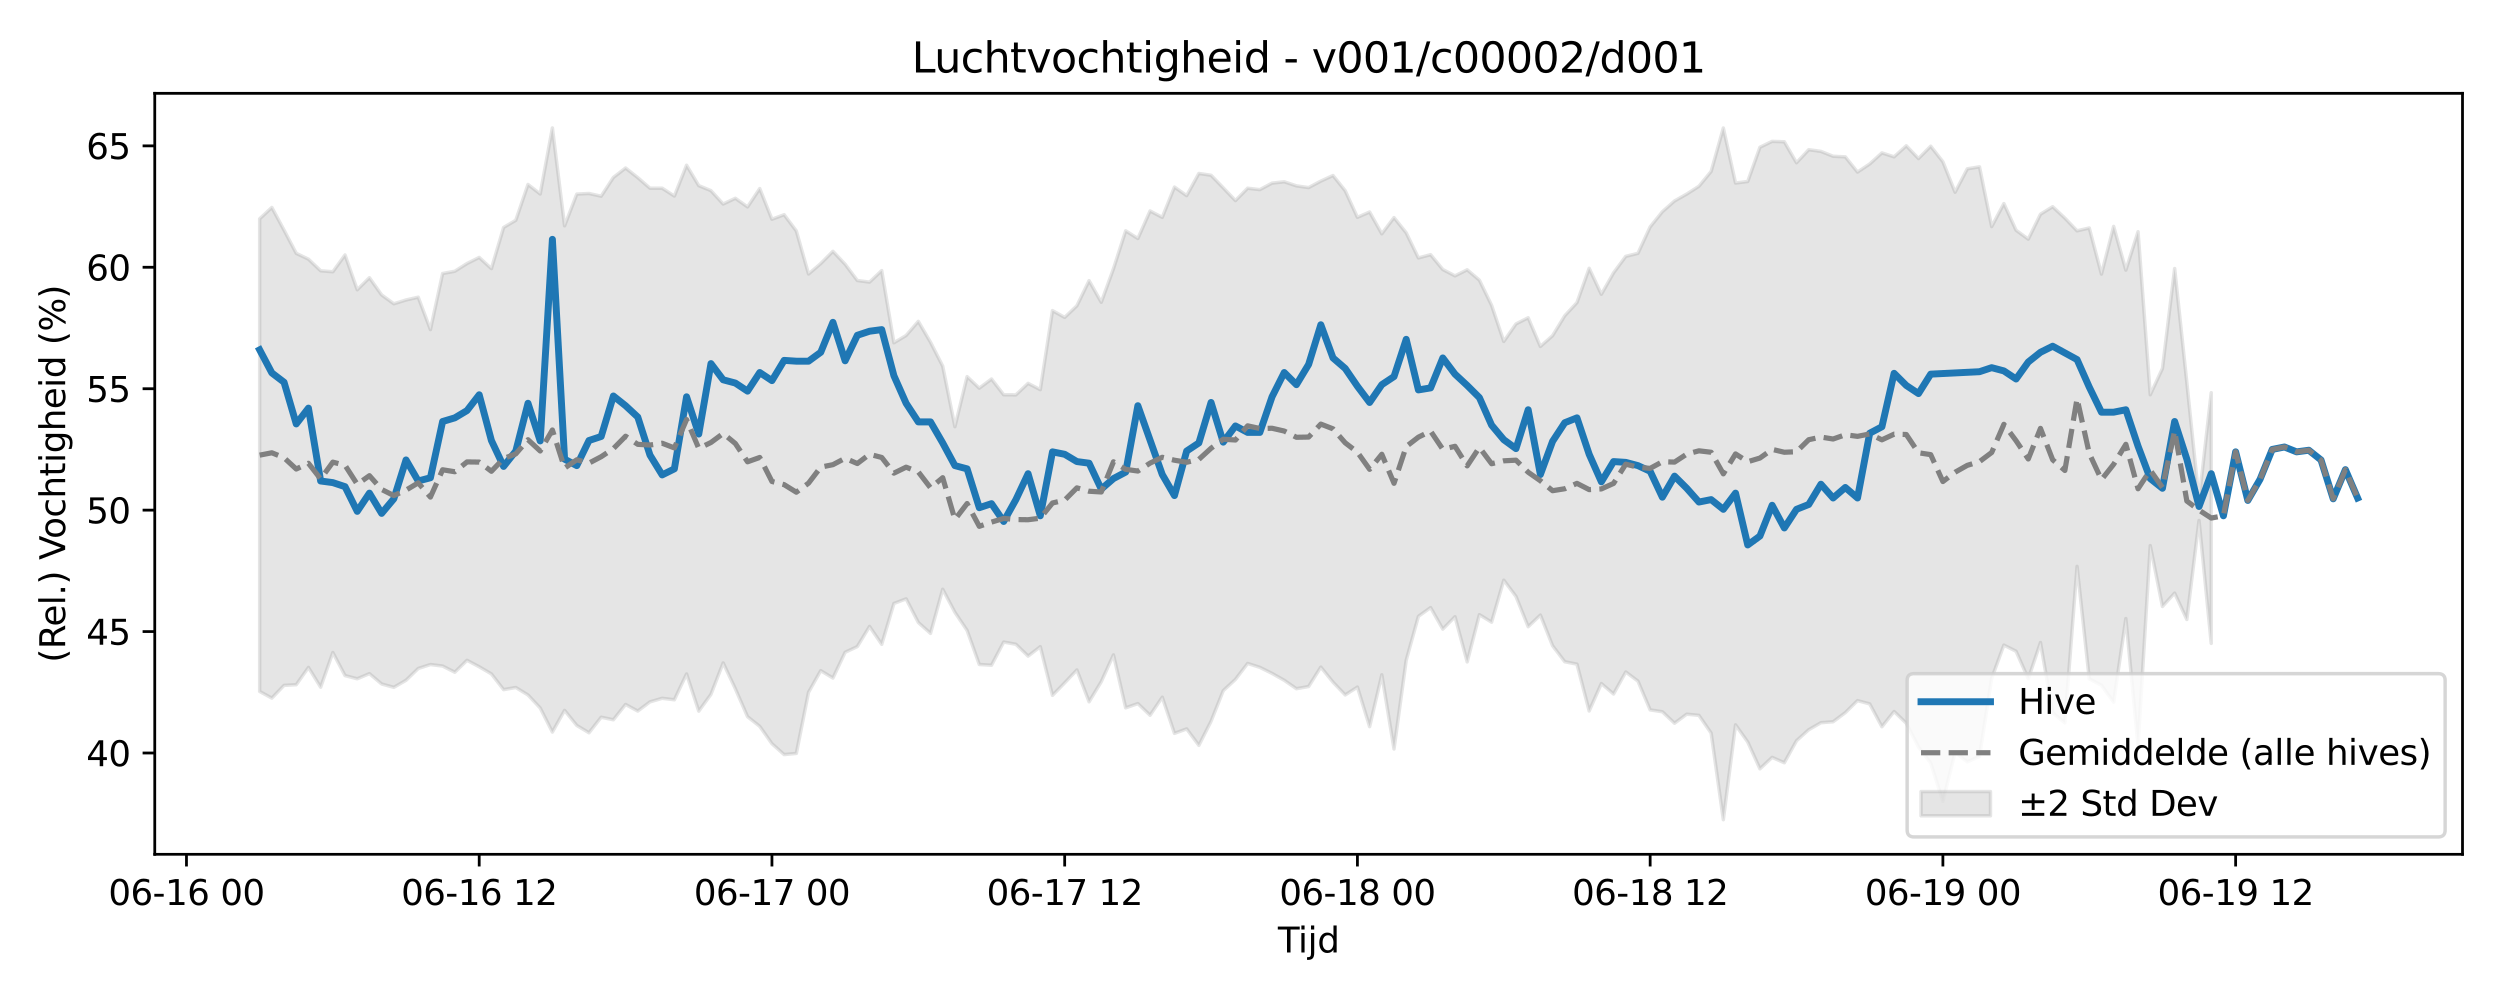 <?xml version="1.0" encoding="utf-8" standalone="no"?>
<!DOCTYPE svg PUBLIC "-//W3C//DTD SVG 1.1//EN"
  "http://www.w3.org/Graphics/SVG/1.1/DTD/svg11.dtd">
<svg xmlns:xlink="http://www.w3.org/1999/xlink" width="720pt" height="288pt" viewBox="0 0 720 288" xmlns="http://www.w3.org/2000/svg" version="1.1">
 <defs>
  <style type="text/css">*{stroke-linejoin: round; stroke-linecap: butt}</style>
 </defs>
 <g id="figure_1">
  <g id="patch_1">
   <path d="M 0 288 
L 720 288 
L 720 0 
L 0 0 
z
" style="fill: #ffffff"/>
  </g>
  <g id="axes_1">
   <g id="patch_2">
    <path d="M 44.57 246.04 
L 709.2 246.04 
L 709.2 26.88 
L 44.57 26.88 
z
" style="fill: #ffffff"/>
   </g>
   <g id="FillBetweenPolyCollection_1">
    <defs>
     <path id="m8ff21010e1" d="M 74.78 -224.976 
L 74.78 -88.859 
L 78.293 -86.94 
L 81.806 -90.61 
L 85.319 -90.799 
L 88.832 -95.775 
L 92.345 -90.091 
L 95.858 -100.073 
L 99.37 -93.425 
L 102.883 -92.508 
L 106.396 -93.993 
L 109.909 -91.016 
L 113.422 -90.04 
L 116.935 -92.076 
L 120.447 -95.471 
L 123.96 -96.608 
L 127.473 -96.177 
L 130.986 -94.394 
L 134.499 -97.829 
L 138.012 -95.971 
L 141.524 -93.909 
L 145.037 -89.382 
L 148.55 -89.999 
L 152.063 -87.849 
L 155.576 -84.098 
L 159.089 -77.164 
L 162.602 -83.411 
L 166.114 -79.066 
L 169.627 -76.959 
L 173.14 -81.437 
L 176.653 -80.702 
L 180.166 -85.112 
L 183.679 -83.216 
L 187.191 -85.86 
L 190.704 -86.888 
L 194.217 -86.462 
L 197.73 -93.902 
L 201.243 -83.191 
L 204.756 -88.031 
L 208.269 -97.076 
L 211.781 -89.628 
L 215.294 -81.597 
L 218.807 -78.808 
L 222.32 -73.815 
L 225.833 -70.677 
L 229.346 -71.01 
L 232.858 -88.621 
L 236.371 -94.843 
L 239.884 -92.723 
L 243.397 -100.136 
L 246.91 -101.785 
L 250.423 -107.583 
L 253.935 -102.427 
L 257.448 -114.198 
L 260.961 -115.526 
L 264.474 -108.726 
L 267.987 -105.584 
L 271.5 -118.295 
L 275.013 -111.652 
L 278.525 -106.429 
L 282.038 -96.625 
L 285.551 -96.416 
L 289.064 -103.088 
L 292.577 -102.45 
L 296.09 -99.041 
L 299.602 -101.754 
L 303.115 -87.734 
L 306.628 -91.338 
L 310.141 -95.049 
L 313.654 -85.88 
L 317.167 -91.673 
L 320.68 -99.398 
L 324.192 -84.14 
L 327.705 -85.368 
L 331.218 -81.999 
L 334.731 -87.201 
L 338.244 -76.786 
L 341.757 -78.08 
L 345.269 -73.335 
L 348.782 -80.268 
L 352.295 -89.083 
L 355.808 -92.328 
L 359.321 -96.924 
L 362.834 -95.802 
L 366.346 -94.058 
L 369.859 -92.072 
L 373.372 -89.65 
L 376.885 -90.286 
L 380.398 -95.872 
L 383.911 -91.533 
L 387.424 -87.857 
L 390.936 -90.12 
L 394.449 -78.729 
L 397.962 -93.669 
L 401.475 -72.289 
L 404.988 -97.848 
L 408.501 -110.488 
L 412.013 -113.02 
L 415.526 -106.812 
L 419.039 -110.378 
L 422.552 -97.371 
L 426.065 -110.976 
L 429.578 -108.811 
L 433.09 -120.908 
L 436.603 -116.22 
L 440.116 -107.509 
L 443.629 -110.864 
L 447.142 -102.022 
L 450.655 -97.414 
L 454.168 -96.723 
L 457.68 -83.235 
L 461.193 -91.14 
L 464.706 -88.124 
L 468.219 -94.468 
L 471.732 -91.83 
L 475.245 -83.553 
L 478.757 -83.014 
L 482.27 -79.71 
L 485.783 -82.318 
L 489.296 -81.969 
L 492.809 -76.869 
L 496.322 -51.922 
L 499.835 -79.249 
L 503.347 -74.304 
L 506.86 -66.578 
L 510.373 -69.875 
L 513.886 -68.328 
L 517.399 -74.674 
L 520.912 -77.832 
L 524.424 -79.858 
L 527.937 -80.13 
L 531.45 -82.758 
L 534.963 -86.215 
L 538.476 -85.274 
L 541.989 -78.695 
L 545.501 -83.091 
L 549.014 -79.708 
L 552.527 -72.864 
L 556.04 -68.234 
L 559.553 -57.224 
L 563.066 -71.36 
L 566.579 -68.584 
L 570.091 -70.146 
L 573.604 -92.628 
L 577.117 -102.21 
L 580.63 -100.432 
L 584.143 -92.514 
L 587.656 -102.949 
L 591.168 -82.698 
L 594.681 -79.82 
L 598.194 -124.887 
L 601.707 -92.49 
L 605.22 -90.625 
L 608.733 -85.769 
L 612.246 -109.869 
L 615.758 -73.205 
L 619.271 -130.873 
L 622.784 -113.335 
L 626.297 -117.186 
L 629.81 -109.579 
L 633.323 -138.113 
L 636.835 -102.705 
L 636.835 -174.91 
L 636.835 -174.91 
L 633.323 -144.048 
L 629.81 -177.828 
L 626.297 -210.67 
L 622.784 -181.882 
L 619.271 -174.31 
L 615.758 -221.273 
L 612.246 -210.2 
L 608.733 -222.803 
L 605.22 -209.055 
L 601.707 -222.343 
L 598.194 -221.527 
L 594.681 -225.189 
L 591.168 -228.472 
L 587.656 -226.305 
L 584.143 -219.122 
L 580.63 -221.695 
L 577.117 -229.376 
L 573.604 -222.738 
L 570.091 -239.953 
L 566.579 -239.377 
L 563.066 -232.639 
L 559.553 -241.412 
L 556.04 -245.9 
L 552.527 -242.335 
L 549.014 -246.016 
L 545.501 -242.833 
L 541.989 -243.965 
L 538.476 -240.783 
L 534.963 -238.444 
L 531.45 -242.833 
L 527.937 -242.997 
L 524.424 -244.401 
L 520.912 -244.895 
L 517.399 -241.125 
L 513.886 -247.171 
L 510.373 -247.29 
L 506.86 -245.591 
L 503.347 -235.734 
L 499.835 -235.285 
L 496.322 -251.144 
L 492.809 -238.631 
L 489.296 -234.363 
L 485.783 -232.115 
L 482.27 -230.127 
L 478.757 -227.024 
L 475.245 -222.66 
L 471.732 -215.044 
L 468.219 -214.17 
L 464.706 -209.424 
L 461.193 -203.244 
L 457.68 -210.738 
L 454.168 -200.859 
L 450.655 -197.07 
L 447.142 -191.329 
L 443.629 -188.216 
L 440.116 -196.489 
L 436.603 -194.716 
L 433.09 -189.663 
L 429.578 -200.083 
L 426.065 -207.321 
L 422.552 -210.301 
L 419.039 -208.552 
L 415.526 -210.387 
L 412.013 -214.65 
L 408.501 -213.716 
L 404.988 -220.949 
L 401.475 -225.337 
L 397.962 -220.665 
L 394.449 -226.945 
L 390.936 -225.413 
L 387.424 -233.071 
L 383.911 -237.455 
L 380.398 -235.848 
L 376.885 -233.973 
L 373.372 -234.475 
L 369.859 -235.651 
L 366.346 -235.263 
L 362.834 -233.386 
L 359.321 -233.796 
L 355.808 -230.233 
L 352.295 -233.91 
L 348.782 -237.53 
L 345.269 -238.045 
L 341.757 -231.658 
L 338.244 -234.129 
L 334.731 -225.401 
L 331.218 -227.245 
L 327.705 -219.307 
L 324.192 -221.529 
L 320.68 -210.607 
L 317.167 -200.946 
L 313.654 -207.172 
L 310.141 -199.934 
L 306.628 -196.585 
L 303.115 -198.546 
L 299.602 -175.777 
L 296.09 -177.592 
L 292.577 -174.282 
L 289.064 -174.31 
L 285.551 -178.851 
L 282.038 -176.21 
L 278.525 -179.529 
L 275.013 -165.108 
L 271.5 -182.55 
L 267.987 -189.439 
L 264.474 -195.45 
L 260.961 -191.381 
L 257.448 -189.278 
L 253.935 -210.075 
L 250.423 -206.751 
L 246.91 -207.22 
L 243.397 -211.9 
L 239.884 -215.627 
L 236.371 -212.097 
L 232.858 -209.082 
L 229.346 -221.487 
L 225.833 -226.171 
L 222.32 -224.86 
L 218.807 -233.694 
L 215.294 -228.408 
L 211.781 -230.9 
L 208.269 -229.248 
L 204.756 -233.097 
L 201.243 -234.54 
L 197.73 -240.415 
L 194.217 -231.536 
L 190.704 -233.807 
L 187.191 -233.802 
L 183.679 -236.846 
L 180.166 -239.613 
L 176.653 -236.895 
L 173.14 -231.498 
L 169.627 -232.279 
L 166.114 -232.104 
L 162.602 -222.963 
L 159.089 -251.158 
L 155.576 -232.134 
L 152.063 -234.878 
L 148.55 -224.568 
L 145.037 -222.488 
L 141.524 -210.634 
L 138.012 -213.866 
L 134.499 -212.109 
L 130.986 -209.882 
L 127.473 -209.231 
L 123.96 -193.08 
L 120.447 -202.41 
L 116.935 -201.609 
L 113.422 -200.514 
L 109.909 -203.068 
L 106.396 -208.018 
L 102.883 -204.541 
L 99.37 -214.581 
L 95.858 -209.731 
L 92.345 -210.021 
L 88.832 -213.364 
L 85.319 -215.042 
L 81.806 -221.725 
L 78.293 -228.26 
L 74.78 -224.976 
z
" style="stroke: #808080; stroke-opacity: 0.2"/>
    </defs>
    <g clip-path="url(#pac364f84a5)">
     <use xlink:href="#m8ff21010e1" x="0" y="288" style="fill: #808080; fill-opacity: 0.2; stroke: #808080; stroke-opacity: 0.2"/>
    </g>
   </g>
   <g id="matplotlib.axis_1">
    <g id="xtick_1">
     <g id="line2d_1">
      <defs>
       <path id="mf9f48b5e83" d="M 0 0 
L 0 3.5 
" style="stroke: #000000; stroke-width: 0.8"/>
      </defs>
      <g>
       <use xlink:href="#mf9f48b5e83" x="53.703" y="246.04" style="stroke: #000000; stroke-width: 0.8"/>
      </g>
     </g>
     <g id="text_1">
      <!-- 06-16 00 -->
      <g transform="translate(31.223 260.638) scale(0.1 -0.1)">
       <defs>
        <path id="DejaVuSans-30" d="M 2034 4250 
Q 1547 4250 1301 3770 
Q 1056 3291 1056 2328 
Q 1056 1369 1301 889 
Q 1547 409 2034 409 
Q 2525 409 2770 889 
Q 3016 1369 3016 2328 
Q 3016 3291 2770 3770 
Q 2525 4250 2034 4250 
z
M 2034 4750 
Q 2819 4750 3233 4129 
Q 3647 3509 3647 2328 
Q 3647 1150 3233 529 
Q 2819 -91 2034 -91 
Q 1250 -91 836 529 
Q 422 1150 422 2328 
Q 422 3509 836 4129 
Q 1250 4750 2034 4750 
z
" transform="scale(0.016)"/>
        <path id="DejaVuSans-36" d="M 2113 2584 
Q 1688 2584 1439 2293 
Q 1191 2003 1191 1497 
Q 1191 994 1439 701 
Q 1688 409 2113 409 
Q 2538 409 2786 701 
Q 3034 994 3034 1497 
Q 3034 2003 2786 2293 
Q 2538 2584 2113 2584 
z
M 3366 4563 
L 3366 3988 
Q 3128 4100 2886 4159 
Q 2644 4219 2406 4219 
Q 1781 4219 1451 3797 
Q 1122 3375 1075 2522 
Q 1259 2794 1537 2939 
Q 1816 3084 2150 3084 
Q 2853 3084 3261 2657 
Q 3669 2231 3669 1497 
Q 3669 778 3244 343 
Q 2819 -91 2113 -91 
Q 1303 -91 875 529 
Q 447 1150 447 2328 
Q 447 3434 972 4092 
Q 1497 4750 2381 4750 
Q 2619 4750 2861 4703 
Q 3103 4656 3366 4563 
z
" transform="scale(0.016)"/>
        <path id="DejaVuSans-2d" d="M 313 2009 
L 1997 2009 
L 1997 1497 
L 313 1497 
L 313 2009 
z
" transform="scale(0.016)"/>
        <path id="DejaVuSans-31" d="M 794 531 
L 1825 531 
L 1825 4091 
L 703 3866 
L 703 4441 
L 1819 4666 
L 2450 4666 
L 2450 531 
L 3481 531 
L 3481 0 
L 794 0 
L 794 531 
z
" transform="scale(0.016)"/>
        <path id="DejaVuSans-20" transform="scale(0.016)"/>
       </defs>
       <use xlink:href="#DejaVuSans-30"/>
       <use xlink:href="#DejaVuSans-36" transform="translate(63.623 0)"/>
       <use xlink:href="#DejaVuSans-2d" transform="translate(127.246 0)"/>
       <use xlink:href="#DejaVuSans-31" transform="translate(163.33 0)"/>
       <use xlink:href="#DejaVuSans-36" transform="translate(226.953 0)"/>
       <use xlink:href="#DejaVuSans-20" transform="translate(290.576 0)"/>
       <use xlink:href="#DejaVuSans-30" transform="translate(322.363 0)"/>
       <use xlink:href="#DejaVuSans-30" transform="translate(385.986 0)"/>
      </g>
     </g>
    </g>
    <g id="xtick_2">
     <g id="line2d_2">
      <g>
       <use xlink:href="#mf9f48b5e83" x="138.012" y="246.04" style="stroke: #000000; stroke-width: 0.8"/>
      </g>
     </g>
     <g id="text_2">
      <!-- 06-16 12 -->
      <g transform="translate(115.531 260.638) scale(0.1 -0.1)">
       <defs>
        <path id="DejaVuSans-32" d="M 1228 531 
L 3431 531 
L 3431 0 
L 469 0 
L 469 531 
Q 828 903 1448 1529 
Q 2069 2156 2228 2338 
Q 2531 2678 2651 2914 
Q 2772 3150 2772 3378 
Q 2772 3750 2511 3984 
Q 2250 4219 1831 4219 
Q 1534 4219 1204 4116 
Q 875 4013 500 3803 
L 500 4441 
Q 881 4594 1212 4672 
Q 1544 4750 1819 4750 
Q 2544 4750 2975 4387 
Q 3406 4025 3406 3419 
Q 3406 3131 3298 2873 
Q 3191 2616 2906 2266 
Q 2828 2175 2409 1742 
Q 1991 1309 1228 531 
z
" transform="scale(0.016)"/>
       </defs>
       <use xlink:href="#DejaVuSans-30"/>
       <use xlink:href="#DejaVuSans-36" transform="translate(63.623 0)"/>
       <use xlink:href="#DejaVuSans-2d" transform="translate(127.246 0)"/>
       <use xlink:href="#DejaVuSans-31" transform="translate(163.33 0)"/>
       <use xlink:href="#DejaVuSans-36" transform="translate(226.953 0)"/>
       <use xlink:href="#DejaVuSans-20" transform="translate(290.576 0)"/>
       <use xlink:href="#DejaVuSans-31" transform="translate(322.363 0)"/>
       <use xlink:href="#DejaVuSans-32" transform="translate(385.986 0)"/>
      </g>
     </g>
    </g>
    <g id="xtick_3">
     <g id="line2d_3">
      <g>
       <use xlink:href="#mf9f48b5e83" x="222.32" y="246.04" style="stroke: #000000; stroke-width: 0.8"/>
      </g>
     </g>
     <g id="text_3">
      <!-- 06-17 00 -->
      <g transform="translate(199.839 260.638) scale(0.1 -0.1)">
       <defs>
        <path id="DejaVuSans-37" d="M 525 4666 
L 3525 4666 
L 3525 4397 
L 1831 0 
L 1172 0 
L 2766 4134 
L 525 4134 
L 525 4666 
z
" transform="scale(0.016)"/>
       </defs>
       <use xlink:href="#DejaVuSans-30"/>
       <use xlink:href="#DejaVuSans-36" transform="translate(63.623 0)"/>
       <use xlink:href="#DejaVuSans-2d" transform="translate(127.246 0)"/>
       <use xlink:href="#DejaVuSans-31" transform="translate(163.33 0)"/>
       <use xlink:href="#DejaVuSans-37" transform="translate(226.953 0)"/>
       <use xlink:href="#DejaVuSans-20" transform="translate(290.576 0)"/>
       <use xlink:href="#DejaVuSans-30" transform="translate(322.363 0)"/>
       <use xlink:href="#DejaVuSans-30" transform="translate(385.986 0)"/>
      </g>
     </g>
    </g>
    <g id="xtick_4">
     <g id="line2d_4">
      <g>
       <use xlink:href="#mf9f48b5e83" x="306.628" y="246.04" style="stroke: #000000; stroke-width: 0.8"/>
      </g>
     </g>
     <g id="text_4">
      <!-- 06-17 12 -->
      <g transform="translate(284.148 260.638) scale(0.1 -0.1)">
       <use xlink:href="#DejaVuSans-30"/>
       <use xlink:href="#DejaVuSans-36" transform="translate(63.623 0)"/>
       <use xlink:href="#DejaVuSans-2d" transform="translate(127.246 0)"/>
       <use xlink:href="#DejaVuSans-31" transform="translate(163.33 0)"/>
       <use xlink:href="#DejaVuSans-37" transform="translate(226.953 0)"/>
       <use xlink:href="#DejaVuSans-20" transform="translate(290.576 0)"/>
       <use xlink:href="#DejaVuSans-31" transform="translate(322.363 0)"/>
       <use xlink:href="#DejaVuSans-32" transform="translate(385.986 0)"/>
      </g>
     </g>
    </g>
    <g id="xtick_5">
     <g id="line2d_5">
      <g>
       <use xlink:href="#mf9f48b5e83" x="390.936" y="246.04" style="stroke: #000000; stroke-width: 0.8"/>
      </g>
     </g>
     <g id="text_5">
      <!-- 06-18 00 -->
      <g transform="translate(368.456 260.638) scale(0.1 -0.1)">
       <defs>
        <path id="DejaVuSans-38" d="M 2034 2216 
Q 1584 2216 1326 1975 
Q 1069 1734 1069 1313 
Q 1069 891 1326 650 
Q 1584 409 2034 409 
Q 2484 409 2743 651 
Q 3003 894 3003 1313 
Q 3003 1734 2745 1975 
Q 2488 2216 2034 2216 
z
M 1403 2484 
Q 997 2584 770 2862 
Q 544 3141 544 3541 
Q 544 4100 942 4425 
Q 1341 4750 2034 4750 
Q 2731 4750 3128 4425 
Q 3525 4100 3525 3541 
Q 3525 3141 3298 2862 
Q 3072 2584 2669 2484 
Q 3125 2378 3379 2068 
Q 3634 1759 3634 1313 
Q 3634 634 3220 271 
Q 2806 -91 2034 -91 
Q 1263 -91 848 271 
Q 434 634 434 1313 
Q 434 1759 690 2068 
Q 947 2378 1403 2484 
z
M 1172 3481 
Q 1172 3119 1398 2916 
Q 1625 2713 2034 2713 
Q 2441 2713 2670 2916 
Q 2900 3119 2900 3481 
Q 2900 3844 2670 4047 
Q 2441 4250 2034 4250 
Q 1625 4250 1398 4047 
Q 1172 3844 1172 3481 
z
" transform="scale(0.016)"/>
       </defs>
       <use xlink:href="#DejaVuSans-30"/>
       <use xlink:href="#DejaVuSans-36" transform="translate(63.623 0)"/>
       <use xlink:href="#DejaVuSans-2d" transform="translate(127.246 0)"/>
       <use xlink:href="#DejaVuSans-31" transform="translate(163.33 0)"/>
       <use xlink:href="#DejaVuSans-38" transform="translate(226.953 0)"/>
       <use xlink:href="#DejaVuSans-20" transform="translate(290.576 0)"/>
       <use xlink:href="#DejaVuSans-30" transform="translate(322.363 0)"/>
       <use xlink:href="#DejaVuSans-30" transform="translate(385.986 0)"/>
      </g>
     </g>
    </g>
    <g id="xtick_6">
     <g id="line2d_6">
      <g>
       <use xlink:href="#mf9f48b5e83" x="475.245" y="246.04" style="stroke: #000000; stroke-width: 0.8"/>
      </g>
     </g>
     <g id="text_6">
      <!-- 06-18 12 -->
      <g transform="translate(452.764 260.638) scale(0.1 -0.1)">
       <use xlink:href="#DejaVuSans-30"/>
       <use xlink:href="#DejaVuSans-36" transform="translate(63.623 0)"/>
       <use xlink:href="#DejaVuSans-2d" transform="translate(127.246 0)"/>
       <use xlink:href="#DejaVuSans-31" transform="translate(163.33 0)"/>
       <use xlink:href="#DejaVuSans-38" transform="translate(226.953 0)"/>
       <use xlink:href="#DejaVuSans-20" transform="translate(290.576 0)"/>
       <use xlink:href="#DejaVuSans-31" transform="translate(322.363 0)"/>
       <use xlink:href="#DejaVuSans-32" transform="translate(385.986 0)"/>
      </g>
     </g>
    </g>
    <g id="xtick_7">
     <g id="line2d_7">
      <g>
       <use xlink:href="#mf9f48b5e83" x="559.553" y="246.04" style="stroke: #000000; stroke-width: 0.8"/>
      </g>
     </g>
     <g id="text_7">
      <!-- 06-19 00 -->
      <g transform="translate(537.072 260.638) scale(0.1 -0.1)">
       <defs>
        <path id="DejaVuSans-39" d="M 703 97 
L 703 672 
Q 941 559 1184 500 
Q 1428 441 1663 441 
Q 2288 441 2617 861 
Q 2947 1281 2994 2138 
Q 2813 1869 2534 1725 
Q 2256 1581 1919 1581 
Q 1219 1581 811 2004 
Q 403 2428 403 3163 
Q 403 3881 828 4315 
Q 1253 4750 1959 4750 
Q 2769 4750 3195 4129 
Q 3622 3509 3622 2328 
Q 3622 1225 3098 567 
Q 2575 -91 1691 -91 
Q 1453 -91 1209 -44 
Q 966 3 703 97 
z
M 1959 2075 
Q 2384 2075 2632 2365 
Q 2881 2656 2881 3163 
Q 2881 3666 2632 3958 
Q 2384 4250 1959 4250 
Q 1534 4250 1286 3958 
Q 1038 3666 1038 3163 
Q 1038 2656 1286 2365 
Q 1534 2075 1959 2075 
z
" transform="scale(0.016)"/>
       </defs>
       <use xlink:href="#DejaVuSans-30"/>
       <use xlink:href="#DejaVuSans-36" transform="translate(63.623 0)"/>
       <use xlink:href="#DejaVuSans-2d" transform="translate(127.246 0)"/>
       <use xlink:href="#DejaVuSans-31" transform="translate(163.33 0)"/>
       <use xlink:href="#DejaVuSans-39" transform="translate(226.953 0)"/>
       <use xlink:href="#DejaVuSans-20" transform="translate(290.576 0)"/>
       <use xlink:href="#DejaVuSans-30" transform="translate(322.363 0)"/>
       <use xlink:href="#DejaVuSans-30" transform="translate(385.986 0)"/>
      </g>
     </g>
    </g>
    <g id="xtick_8">
     <g id="line2d_8">
      <g>
       <use xlink:href="#mf9f48b5e83" x="643.861" y="246.04" style="stroke: #000000; stroke-width: 0.8"/>
      </g>
     </g>
     <g id="text_8">
      <!-- 06-19 12 -->
      <g transform="translate(621.381 260.638) scale(0.1 -0.1)">
       <use xlink:href="#DejaVuSans-30"/>
       <use xlink:href="#DejaVuSans-36" transform="translate(63.623 0)"/>
       <use xlink:href="#DejaVuSans-2d" transform="translate(127.246 0)"/>
       <use xlink:href="#DejaVuSans-31" transform="translate(163.33 0)"/>
       <use xlink:href="#DejaVuSans-39" transform="translate(226.953 0)"/>
       <use xlink:href="#DejaVuSans-20" transform="translate(290.576 0)"/>
       <use xlink:href="#DejaVuSans-31" transform="translate(322.363 0)"/>
       <use xlink:href="#DejaVuSans-32" transform="translate(385.986 0)"/>
      </g>
     </g>
    </g>
    <g id="text_9">
     <!-- Tijd -->
     <g transform="translate(368.035 274.317) scale(0.1 -0.1)">
      <defs>
       <path id="DejaVuSans-54" d="M -19 4666 
L 3928 4666 
L 3928 4134 
L 2272 4134 
L 2272 0 
L 1638 0 
L 1638 4134 
L -19 4134 
L -19 4666 
z
" transform="scale(0.016)"/>
       <path id="DejaVuSans-69" d="M 603 3500 
L 1178 3500 
L 1178 0 
L 603 0 
L 603 3500 
z
M 603 4863 
L 1178 4863 
L 1178 4134 
L 603 4134 
L 603 4863 
z
" transform="scale(0.016)"/>
       <path id="DejaVuSans-6a" d="M 603 3500 
L 1178 3500 
L 1178 -63 
Q 1178 -731 923 -1031 
Q 669 -1331 103 -1331 
L -116 -1331 
L -116 -844 
L 38 -844 
Q 366 -844 484 -692 
Q 603 -541 603 -63 
L 603 3500 
z
M 603 4863 
L 1178 4863 
L 1178 4134 
L 603 4134 
L 603 4863 
z
" transform="scale(0.016)"/>
       <path id="DejaVuSans-64" d="M 2906 2969 
L 2906 4863 
L 3481 4863 
L 3481 0 
L 2906 0 
L 2906 525 
Q 2725 213 2448 61 
Q 2172 -91 1784 -91 
Q 1150 -91 751 415 
Q 353 922 353 1747 
Q 353 2572 751 3078 
Q 1150 3584 1784 3584 
Q 2172 3584 2448 3432 
Q 2725 3281 2906 2969 
z
M 947 1747 
Q 947 1113 1208 752 
Q 1469 391 1925 391 
Q 2381 391 2643 752 
Q 2906 1113 2906 1747 
Q 2906 2381 2643 2742 
Q 2381 3103 1925 3103 
Q 1469 3103 1208 2742 
Q 947 2381 947 1747 
z
" transform="scale(0.016)"/>
      </defs>
      <use xlink:href="#DejaVuSans-54"/>
      <use xlink:href="#DejaVuSans-69" transform="translate(57.959 0)"/>
      <use xlink:href="#DejaVuSans-6a" transform="translate(85.742 0)"/>
      <use xlink:href="#DejaVuSans-64" transform="translate(113.525 0)"/>
     </g>
    </g>
   </g>
   <g id="matplotlib.axis_2">
    <g id="ytick_1">
     <g id="line2d_9">
      <defs>
       <path id="m1fac7db70b" d="M 0 0 
L -3.5 0 
" style="stroke: #000000; stroke-width: 0.8"/>
      </defs>
      <g>
       <use xlink:href="#m1fac7db70b" x="44.57" y="216.861" style="stroke: #000000; stroke-width: 0.8"/>
      </g>
     </g>
     <g id="text_10">
      <!-- 40 -->
      <g transform="translate(24.845 220.66) scale(0.1 -0.1)">
       <defs>
        <path id="DejaVuSans-34" d="M 2419 4116 
L 825 1625 
L 2419 1625 
L 2419 4116 
z
M 2253 4666 
L 3047 4666 
L 3047 1625 
L 3713 1625 
L 3713 1100 
L 3047 1100 
L 3047 0 
L 2419 0 
L 2419 1100 
L 313 1100 
L 313 1709 
L 2253 4666 
z
" transform="scale(0.016)"/>
       </defs>
       <use xlink:href="#DejaVuSans-34"/>
       <use xlink:href="#DejaVuSans-30" transform="translate(63.623 0)"/>
      </g>
     </g>
    </g>
    <g id="ytick_2">
     <g id="line2d_10">
      <g>
       <use xlink:href="#m1fac7db70b" x="44.57" y="181.89" style="stroke: #000000; stroke-width: 0.8"/>
      </g>
     </g>
     <g id="text_11">
      <!-- 45 -->
      <g transform="translate(24.845 185.689) scale(0.1 -0.1)">
       <defs>
        <path id="DejaVuSans-35" d="M 691 4666 
L 3169 4666 
L 3169 4134 
L 1269 4134 
L 1269 2991 
Q 1406 3038 1543 3061 
Q 1681 3084 1819 3084 
Q 2600 3084 3056 2656 
Q 3513 2228 3513 1497 
Q 3513 744 3044 326 
Q 2575 -91 1722 -91 
Q 1428 -91 1123 -41 
Q 819 9 494 109 
L 494 744 
Q 775 591 1075 516 
Q 1375 441 1709 441 
Q 2250 441 2565 725 
Q 2881 1009 2881 1497 
Q 2881 1984 2565 2268 
Q 2250 2553 1709 2553 
Q 1456 2553 1204 2497 
Q 953 2441 691 2322 
L 691 4666 
z
" transform="scale(0.016)"/>
       </defs>
       <use xlink:href="#DejaVuSans-34"/>
       <use xlink:href="#DejaVuSans-35" transform="translate(63.623 0)"/>
      </g>
     </g>
    </g>
    <g id="ytick_3">
     <g id="line2d_11">
      <g>
       <use xlink:href="#m1fac7db70b" x="44.57" y="146.92" style="stroke: #000000; stroke-width: 0.8"/>
      </g>
     </g>
     <g id="text_12">
      <!-- 50 -->
      <g transform="translate(24.845 150.719) scale(0.1 -0.1)">
       <use xlink:href="#DejaVuSans-35"/>
       <use xlink:href="#DejaVuSans-30" transform="translate(63.623 0)"/>
      </g>
     </g>
    </g>
    <g id="ytick_4">
     <g id="line2d_12">
      <g>
       <use xlink:href="#m1fac7db70b" x="44.57" y="111.949" style="stroke: #000000; stroke-width: 0.8"/>
      </g>
     </g>
     <g id="text_13">
      <!-- 55 -->
      <g transform="translate(24.845 115.748) scale(0.1 -0.1)">
       <use xlink:href="#DejaVuSans-35"/>
       <use xlink:href="#DejaVuSans-35" transform="translate(63.623 0)"/>
      </g>
     </g>
    </g>
    <g id="ytick_5">
     <g id="line2d_13">
      <g>
       <use xlink:href="#m1fac7db70b" x="44.57" y="76.978" style="stroke: #000000; stroke-width: 0.8"/>
      </g>
     </g>
     <g id="text_14">
      <!-- 60 -->
      <g transform="translate(24.845 80.778) scale(0.1 -0.1)">
       <use xlink:href="#DejaVuSans-36"/>
       <use xlink:href="#DejaVuSans-30" transform="translate(63.623 0)"/>
      </g>
     </g>
    </g>
    <g id="ytick_6">
     <g id="line2d_14">
      <g>
       <use xlink:href="#m1fac7db70b" x="44.57" y="42.008" style="stroke: #000000; stroke-width: 0.8"/>
      </g>
     </g>
     <g id="text_15">
      <!-- 65 -->
      <g transform="translate(24.845 45.807) scale(0.1 -0.1)">
       <use xlink:href="#DejaVuSans-36"/>
       <use xlink:href="#DejaVuSans-35" transform="translate(63.623 0)"/>
      </g>
     </g>
    </g>
    <g id="text_16">
     <!-- (Rel.) Vochtigheid (%) -->
     <g transform="translate(18.765 190.838) rotate(-90) scale(0.1 -0.1)">
      <defs>
       <path id="DejaVuSans-28" d="M 1984 4856 
Q 1566 4138 1362 3434 
Q 1159 2731 1159 2009 
Q 1159 1288 1364 580 
Q 1569 -128 1984 -844 
L 1484 -844 
Q 1016 -109 783 600 
Q 550 1309 550 2009 
Q 550 2706 781 3412 
Q 1013 4119 1484 4856 
L 1984 4856 
z
" transform="scale(0.016)"/>
       <path id="DejaVuSans-52" d="M 2841 2188 
Q 3044 2119 3236 1894 
Q 3428 1669 3622 1275 
L 4263 0 
L 3584 0 
L 2988 1197 
Q 2756 1666 2539 1819 
Q 2322 1972 1947 1972 
L 1259 1972 
L 1259 0 
L 628 0 
L 628 4666 
L 2053 4666 
Q 2853 4666 3247 4331 
Q 3641 3997 3641 3322 
Q 3641 2881 3436 2590 
Q 3231 2300 2841 2188 
z
M 1259 4147 
L 1259 2491 
L 2053 2491 
Q 2509 2491 2742 2702 
Q 2975 2913 2975 3322 
Q 2975 3731 2742 3939 
Q 2509 4147 2053 4147 
L 1259 4147 
z
" transform="scale(0.016)"/>
       <path id="DejaVuSans-65" d="M 3597 1894 
L 3597 1613 
L 953 1613 
Q 991 1019 1311 708 
Q 1631 397 2203 397 
Q 2534 397 2845 478 
Q 3156 559 3463 722 
L 3463 178 
Q 3153 47 2828 -22 
Q 2503 -91 2169 -91 
Q 1331 -91 842 396 
Q 353 884 353 1716 
Q 353 2575 817 3079 
Q 1281 3584 2069 3584 
Q 2775 3584 3186 3129 
Q 3597 2675 3597 1894 
z
M 3022 2063 
Q 3016 2534 2758 2815 
Q 2500 3097 2075 3097 
Q 1594 3097 1305 2825 
Q 1016 2553 972 2059 
L 3022 2063 
z
" transform="scale(0.016)"/>
       <path id="DejaVuSans-6c" d="M 603 4863 
L 1178 4863 
L 1178 0 
L 603 0 
L 603 4863 
z
" transform="scale(0.016)"/>
       <path id="DejaVuSans-2e" d="M 684 794 
L 1344 794 
L 1344 0 
L 684 0 
L 684 794 
z
" transform="scale(0.016)"/>
       <path id="DejaVuSans-29" d="M 513 4856 
L 1013 4856 
Q 1481 4119 1714 3412 
Q 1947 2706 1947 2009 
Q 1947 1309 1714 600 
Q 1481 -109 1013 -844 
L 513 -844 
Q 928 -128 1133 580 
Q 1338 1288 1338 2009 
Q 1338 2731 1133 3434 
Q 928 4138 513 4856 
z
" transform="scale(0.016)"/>
       <path id="DejaVuSans-56" d="M 1831 0 
L 50 4666 
L 709 4666 
L 2188 738 
L 3669 4666 
L 4325 4666 
L 2547 0 
L 1831 0 
z
" transform="scale(0.016)"/>
       <path id="DejaVuSans-6f" d="M 1959 3097 
Q 1497 3097 1228 2736 
Q 959 2375 959 1747 
Q 959 1119 1226 758 
Q 1494 397 1959 397 
Q 2419 397 2687 759 
Q 2956 1122 2956 1747 
Q 2956 2369 2687 2733 
Q 2419 3097 1959 3097 
z
M 1959 3584 
Q 2709 3584 3137 3096 
Q 3566 2609 3566 1747 
Q 3566 888 3137 398 
Q 2709 -91 1959 -91 
Q 1206 -91 779 398 
Q 353 888 353 1747 
Q 353 2609 779 3096 
Q 1206 3584 1959 3584 
z
" transform="scale(0.016)"/>
       <path id="DejaVuSans-63" d="M 3122 3366 
L 3122 2828 
Q 2878 2963 2633 3030 
Q 2388 3097 2138 3097 
Q 1578 3097 1268 2742 
Q 959 2388 959 1747 
Q 959 1106 1268 751 
Q 1578 397 2138 397 
Q 2388 397 2633 464 
Q 2878 531 3122 666 
L 3122 134 
Q 2881 22 2623 -34 
Q 2366 -91 2075 -91 
Q 1284 -91 818 406 
Q 353 903 353 1747 
Q 353 2603 823 3093 
Q 1294 3584 2113 3584 
Q 2378 3584 2631 3529 
Q 2884 3475 3122 3366 
z
" transform="scale(0.016)"/>
       <path id="DejaVuSans-68" d="M 3513 2113 
L 3513 0 
L 2938 0 
L 2938 2094 
Q 2938 2591 2744 2837 
Q 2550 3084 2163 3084 
Q 1697 3084 1428 2787 
Q 1159 2491 1159 1978 
L 1159 0 
L 581 0 
L 581 4863 
L 1159 4863 
L 1159 2956 
Q 1366 3272 1645 3428 
Q 1925 3584 2291 3584 
Q 2894 3584 3203 3211 
Q 3513 2838 3513 2113 
z
" transform="scale(0.016)"/>
       <path id="DejaVuSans-74" d="M 1172 4494 
L 1172 3500 
L 2356 3500 
L 2356 3053 
L 1172 3053 
L 1172 1153 
Q 1172 725 1289 603 
Q 1406 481 1766 481 
L 2356 481 
L 2356 0 
L 1766 0 
Q 1100 0 847 248 
Q 594 497 594 1153 
L 594 3053 
L 172 3053 
L 172 3500 
L 594 3500 
L 594 4494 
L 1172 4494 
z
" transform="scale(0.016)"/>
       <path id="DejaVuSans-67" d="M 2906 1791 
Q 2906 2416 2648 2759 
Q 2391 3103 1925 3103 
Q 1463 3103 1205 2759 
Q 947 2416 947 1791 
Q 947 1169 1205 825 
Q 1463 481 1925 481 
Q 2391 481 2648 825 
Q 2906 1169 2906 1791 
z
M 3481 434 
Q 3481 -459 3084 -895 
Q 2688 -1331 1869 -1331 
Q 1566 -1331 1297 -1286 
Q 1028 -1241 775 -1147 
L 775 -588 
Q 1028 -725 1275 -790 
Q 1522 -856 1778 -856 
Q 2344 -856 2625 -561 
Q 2906 -266 2906 331 
L 2906 616 
Q 2728 306 2450 153 
Q 2172 0 1784 0 
Q 1141 0 747 490 
Q 353 981 353 1791 
Q 353 2603 747 3093 
Q 1141 3584 1784 3584 
Q 2172 3584 2450 3431 
Q 2728 3278 2906 2969 
L 2906 3500 
L 3481 3500 
L 3481 434 
z
" transform="scale(0.016)"/>
       <path id="DejaVuSans-25" d="M 4653 2053 
Q 4381 2053 4226 1822 
Q 4072 1591 4072 1178 
Q 4072 772 4226 539 
Q 4381 306 4653 306 
Q 4919 306 5073 539 
Q 5228 772 5228 1178 
Q 5228 1588 5073 1820 
Q 4919 2053 4653 2053 
z
M 4653 2450 
Q 5147 2450 5437 2106 
Q 5728 1763 5728 1178 
Q 5728 594 5436 251 
Q 5144 -91 4653 -91 
Q 4153 -91 3862 251 
Q 3572 594 3572 1178 
Q 3572 1766 3864 2108 
Q 4156 2450 4653 2450 
z
M 1428 4353 
Q 1159 4353 1004 4120 
Q 850 3888 850 3481 
Q 850 3069 1003 2837 
Q 1156 2606 1428 2606 
Q 1700 2606 1854 2837 
Q 2009 3069 2009 3481 
Q 2009 3884 1853 4118 
Q 1697 4353 1428 4353 
z
M 4250 4750 
L 4750 4750 
L 1831 -91 
L 1331 -91 
L 4250 4750 
z
M 1428 4750 
Q 1922 4750 2215 4408 
Q 2509 4066 2509 3481 
Q 2509 2891 2217 2550 
Q 1925 2209 1428 2209 
Q 931 2209 642 2551 
Q 353 2894 353 3481 
Q 353 4063 643 4406 
Q 934 4750 1428 4750 
z
" transform="scale(0.016)"/>
      </defs>
      <use xlink:href="#DejaVuSans-28"/>
      <use xlink:href="#DejaVuSans-52" transform="translate(39.014 0)"/>
      <use xlink:href="#DejaVuSans-65" transform="translate(103.996 0)"/>
      <use xlink:href="#DejaVuSans-6c" transform="translate(165.52 0)"/>
      <use xlink:href="#DejaVuSans-2e" transform="translate(193.303 0)"/>
      <use xlink:href="#DejaVuSans-29" transform="translate(225.09 0)"/>
      <use xlink:href="#DejaVuSans-20" transform="translate(264.104 0)"/>
      <use xlink:href="#DejaVuSans-56" transform="translate(295.891 0)"/>
      <use xlink:href="#DejaVuSans-6f" transform="translate(356.549 0)"/>
      <use xlink:href="#DejaVuSans-63" transform="translate(417.73 0)"/>
      <use xlink:href="#DejaVuSans-68" transform="translate(472.711 0)"/>
      <use xlink:href="#DejaVuSans-74" transform="translate(536.09 0)"/>
      <use xlink:href="#DejaVuSans-69" transform="translate(575.299 0)"/>
      <use xlink:href="#DejaVuSans-67" transform="translate(603.082 0)"/>
      <use xlink:href="#DejaVuSans-68" transform="translate(666.559 0)"/>
      <use xlink:href="#DejaVuSans-65" transform="translate(729.938 0)"/>
      <use xlink:href="#DejaVuSans-69" transform="translate(791.461 0)"/>
      <use xlink:href="#DejaVuSans-64" transform="translate(819.244 0)"/>
      <use xlink:href="#DejaVuSans-20" transform="translate(882.721 0)"/>
      <use xlink:href="#DejaVuSans-28" transform="translate(914.508 0)"/>
      <use xlink:href="#DejaVuSans-25" transform="translate(953.521 0)"/>
      <use xlink:href="#DejaVuSans-29" transform="translate(1048.541 0)"/>
     </g>
    </g>
   </g>
   <g id="line2d_15">
    <path d="M 74.78 100.758 
L 78.293 107.403 
L 81.806 110.084 
L 85.319 122.09 
L 88.832 117.544 
L 92.345 138.527 
L 95.858 138.993 
L 99.37 140.159 
L 102.883 147.269 
L 106.396 142.024 
L 109.909 147.852 
L 113.422 143.656 
L 116.935 132.465 
L 120.447 138.527 
L 123.96 137.594 
L 127.473 121.391 
L 130.986 120.342 
L 134.499 118.244 
L 138.012 113.698 
L 141.524 126.87 
L 145.037 134.33 
L 148.55 129.901 
L 152.063 116.145 
L 155.576 126.986 
L 159.089 68.935 
L 162.602 132.232 
L 166.114 134.097 
L 169.627 126.87 
L 173.14 125.704 
L 176.653 114.047 
L 180.166 116.845 
L 183.679 120.109 
L 187.191 131.066 
L 190.704 136.778 
L 194.217 135.03 
L 197.73 114.28 
L 201.243 125.005 
L 204.756 104.722 
L 208.269 109.384 
L 211.781 110.317 
L 215.294 112.648 
L 218.807 107.286 
L 222.32 109.618 
L 225.833 103.789 
L 229.346 104.022 
L 232.858 104.022 
L 236.371 101.458 
L 239.884 92.832 
L 243.397 103.906 
L 246.91 96.562 
L 250.423 95.396 
L 253.935 94.93 
L 257.448 108.219 
L 260.961 116.145 
L 264.474 121.508 
L 267.987 121.508 
L 271.5 127.569 
L 275.013 134.097 
L 278.525 135.03 
L 282.038 146.22 
L 285.551 145.054 
L 289.064 150.183 
L 292.577 143.889 
L 296.09 136.428 
L 299.602 148.551 
L 303.115 130.134 
L 306.628 130.833 
L 310.141 132.931 
L 313.654 133.398 
L 317.167 140.858 
L 320.68 137.827 
L 324.192 135.962 
L 327.705 116.845 
L 334.731 136.662 
L 338.244 142.723 
L 341.757 129.901 
L 345.269 127.569 
L 348.782 115.912 
L 352.295 127.336 
L 355.808 122.673 
L 359.321 124.538 
L 362.834 124.538 
L 366.346 114.28 
L 369.859 107.286 
L 373.372 110.783 
L 376.885 104.955 
L 380.398 93.531 
L 383.911 103.09 
L 387.424 106.121 
L 390.936 111.25 
L 394.449 115.912 
L 397.962 110.783 
L 401.475 108.452 
L 404.988 97.728 
L 408.501 112.299 
L 412.013 111.716 
L 415.526 103.09 
L 419.039 107.753 
L 422.552 111.016 
L 426.065 114.513 
L 429.578 122.44 
L 433.09 126.637 
L 436.603 129.201 
L 440.116 118.011 
L 443.629 136.662 
L 447.142 127.103 
L 450.655 121.741 
L 454.168 120.342 
L 457.68 130.833 
L 461.193 138.76 
L 464.706 132.931 
L 468.219 133.164 
L 471.732 134.097 
L 475.245 135.729 
L 478.757 143.189 
L 482.27 137.128 
L 485.783 140.625 
L 489.296 144.588 
L 492.809 143.889 
L 496.322 146.686 
L 499.835 142.024 
L 503.347 156.944 
L 506.86 154.38 
L 510.373 145.521 
L 513.886 152.049 
L 517.399 146.686 
L 520.912 145.288 
L 524.424 139.459 
L 527.937 143.422 
L 531.45 140.392 
L 534.963 143.422 
L 538.476 124.772 
L 541.989 122.906 
L 545.501 107.519 
L 549.014 111.016 
L 552.527 113.348 
L 556.04 107.753 
L 570.091 107.053 
L 573.604 105.887 
L 577.117 106.82 
L 580.63 109.151 
L 584.143 104.255 
L 587.656 101.458 
L 591.168 99.709 
L 598.194 103.556 
L 601.707 111.483 
L 605.22 118.71 
L 608.733 118.71 
L 612.246 118.011 
L 615.758 128.502 
L 619.271 137.827 
L 622.784 140.625 
L 626.297 121.391 
L 629.81 132.232 
L 633.323 145.87 
L 636.835 136.428 
L 640.348 148.551 
L 643.861 130.134 
L 647.374 144.122 
L 650.887 138.06 
L 654.4 129.434 
L 657.912 128.735 
L 661.425 130.134 
L 664.938 129.667 
L 668.451 132.465 
L 671.964 143.656 
L 675.477 135.263 
L 678.99 143.422 
L 678.99 143.422 
" clip-path="url(#pac364f84a5)" style="fill: none; stroke: #1f77b4; stroke-width: 2; stroke-linecap: square"/>
   </g>
   <g id="line2d_16">
    <path d="M 74.78 131.083 
L 78.293 130.4 
L 81.806 131.832 
L 85.319 135.08 
L 88.832 133.431 
L 92.345 137.944 
L 95.858 133.098 
L 99.37 133.997 
L 102.883 139.476 
L 106.396 136.995 
L 109.909 140.958 
L 113.422 142.723 
L 116.935 141.158 
L 120.447 139.059 
L 123.96 143.156 
L 127.473 135.296 
L 130.986 135.862 
L 134.499 133.031 
L 138.012 133.081 
L 141.524 135.729 
L 145.037 132.065 
L 148.55 130.717 
L 152.063 126.637 
L 155.576 129.884 
L 159.089 123.839 
L 162.602 134.813 
L 166.114 132.415 
L 169.627 133.381 
L 173.14 131.532 
L 176.653 129.201 
L 180.166 125.637 
L 183.679 127.969 
L 187.191 128.169 
L 190.704 127.652 
L 194.217 129.001 
L 197.73 120.842 
L 201.243 129.135 
L 204.756 127.436 
L 208.269 124.838 
L 211.781 127.736 
L 215.294 132.998 
L 218.807 131.749 
L 222.32 138.663 
L 225.833 139.576 
L 229.346 141.752 
L 232.858 139.148 
L 236.371 134.53 
L 239.884 133.825 
L 243.397 131.982 
L 246.91 133.498 
L 250.423 130.833 
L 253.935 131.749 
L 257.448 136.262 
L 260.961 134.547 
L 264.474 135.912 
L 267.987 140.489 
L 271.5 137.577 
L 275.013 149.62 
L 278.525 145.021 
L 282.038 151.582 
L 285.551 150.367 
L 289.064 149.301 
L 292.577 149.634 
L 296.09 149.684 
L 299.602 149.234 
L 303.115 144.86 
L 306.628 144.039 
L 310.141 140.508 
L 313.654 141.474 
L 317.167 141.691 
L 320.68 132.998 
L 324.192 135.166 
L 327.705 135.662 
L 331.218 133.378 
L 334.731 131.699 
L 338.244 132.543 
L 341.757 133.131 
L 345.269 132.31 
L 348.782 129.101 
L 352.295 126.503 
L 355.808 126.72 
L 359.321 122.64 
L 362.834 123.406 
L 366.346 123.339 
L 369.859 124.139 
L 373.372 125.937 
L 376.885 125.871 
L 380.398 122.14 
L 383.911 123.506 
L 387.424 127.536 
L 390.936 130.234 
L 394.449 135.163 
L 397.962 130.833 
L 401.475 139.187 
L 404.988 128.602 
L 408.501 125.898 
L 412.013 124.165 
L 415.526 129.401 
L 419.039 128.535 
L 422.552 134.164 
L 426.065 128.851 
L 429.578 133.553 
L 433.09 132.715 
L 436.603 132.532 
L 440.116 136.001 
L 443.629 138.46 
L 447.142 141.324 
L 450.655 140.758 
L 454.168 139.209 
L 457.68 141.013 
L 461.193 140.808 
L 464.706 139.226 
L 468.219 133.681 
L 471.732 134.563 
L 475.245 134.894 
L 478.757 132.981 
L 482.27 133.081 
L 485.783 130.783 
L 489.296 129.834 
L 492.809 130.25 
L 496.322 136.467 
L 499.835 130.733 
L 503.347 132.981 
L 506.86 131.916 
L 510.373 129.418 
L 513.886 130.25 
L 517.399 130.1 
L 520.912 126.637 
L 524.424 125.871 
L 527.937 126.437 
L 531.45 125.204 
L 534.963 125.671 
L 538.476 124.971 
L 541.989 126.67 
L 545.501 125.038 
L 549.014 125.138 
L 552.527 130.4 
L 556.04 130.933 
L 559.553 138.682 
L 563.066 136.001 
L 566.579 134.019 
L 570.091 132.951 
L 573.604 130.317 
L 577.117 122.207 
L 580.63 126.936 
L 584.143 132.182 
L 587.656 123.373 
L 591.168 132.415 
L 594.681 135.496 
L 598.194 114.793 
L 601.707 130.583 
L 605.22 138.16 
L 608.733 133.714 
L 612.246 127.966 
L 615.758 140.761 
L 619.271 135.408 
L 622.784 140.392 
L 626.297 124.072 
L 629.81 144.297 
L 633.323 146.92 
L 636.835 149.193 
L 640.348 148.551 
L 643.861 130.134 
L 647.374 144.122 
L 650.887 138.06 
L 654.4 129.434 
L 657.912 128.735 
L 661.425 130.134 
L 664.938 129.667 
L 668.451 132.465 
L 671.964 143.656 
L 675.477 135.263 
L 678.99 143.422 
L 678.99 143.422 
" clip-path="url(#pac364f84a5)" style="fill: none; stroke-dasharray: 5.55,2.4; stroke-dashoffset: 0; stroke: #808080; stroke-width: 1.5"/>
   </g>
   <g id="patch_3">
    <path d="M 44.57 246.04 
L 44.57 26.88 
" style="fill: none; stroke: #000000; stroke-width: 0.8; stroke-linejoin: miter; stroke-linecap: square"/>
   </g>
   <g id="patch_4">
    <path d="M 709.2 246.04 
L 709.2 26.88 
" style="fill: none; stroke: #000000; stroke-width: 0.8; stroke-linejoin: miter; stroke-linecap: square"/>
   </g>
   <g id="patch_5">
    <path d="M 44.57 246.04 
L 709.2 246.04 
" style="fill: none; stroke: #000000; stroke-width: 0.8; stroke-linejoin: miter; stroke-linecap: square"/>
   </g>
   <g id="patch_6">
    <path d="M 44.57 26.88 
L 709.2 26.88 
" style="fill: none; stroke: #000000; stroke-width: 0.8; stroke-linejoin: miter; stroke-linecap: square"/>
   </g>
   <g id="text_17">
    <!-- Luchtvochtigheid - v001/c00002/d001 -->
    <g transform="translate(262.595 20.88) scale(0.12 -0.12)">
     <defs>
      <path id="DejaVuSans-4c" d="M 628 4666 
L 1259 4666 
L 1259 531 
L 3531 531 
L 3531 0 
L 628 0 
L 628 4666 
z
" transform="scale(0.016)"/>
      <path id="DejaVuSans-75" d="M 544 1381 
L 544 3500 
L 1119 3500 
L 1119 1403 
Q 1119 906 1312 657 
Q 1506 409 1894 409 
Q 2359 409 2629 706 
Q 2900 1003 2900 1516 
L 2900 3500 
L 3475 3500 
L 3475 0 
L 2900 0 
L 2900 538 
Q 2691 219 2414 64 
Q 2138 -91 1772 -91 
Q 1169 -91 856 284 
Q 544 659 544 1381 
z
M 1991 3584 
L 1991 3584 
z
" transform="scale(0.016)"/>
      <path id="DejaVuSans-76" d="M 191 3500 
L 800 3500 
L 1894 563 
L 2988 3500 
L 3597 3500 
L 2284 0 
L 1503 0 
L 191 3500 
z
" transform="scale(0.016)"/>
      <path id="DejaVuSans-2f" d="M 1625 4666 
L 2156 4666 
L 531 -594 
L 0 -594 
L 1625 4666 
z
" transform="scale(0.016)"/>
     </defs>
     <use xlink:href="#DejaVuSans-4c"/>
     <use xlink:href="#DejaVuSans-75" transform="translate(53.963 0)"/>
     <use xlink:href="#DejaVuSans-63" transform="translate(117.342 0)"/>
     <use xlink:href="#DejaVuSans-68" transform="translate(172.322 0)"/>
     <use xlink:href="#DejaVuSans-74" transform="translate(235.701 0)"/>
     <use xlink:href="#DejaVuSans-76" transform="translate(274.91 0)"/>
     <use xlink:href="#DejaVuSans-6f" transform="translate(334.09 0)"/>
     <use xlink:href="#DejaVuSans-63" transform="translate(395.271 0)"/>
     <use xlink:href="#DejaVuSans-68" transform="translate(450.252 0)"/>
     <use xlink:href="#DejaVuSans-74" transform="translate(513.631 0)"/>
     <use xlink:href="#DejaVuSans-69" transform="translate(552.84 0)"/>
     <use xlink:href="#DejaVuSans-67" transform="translate(580.623 0)"/>
     <use xlink:href="#DejaVuSans-68" transform="translate(644.1 0)"/>
     <use xlink:href="#DejaVuSans-65" transform="translate(707.479 0)"/>
     <use xlink:href="#DejaVuSans-69" transform="translate(769.002 0)"/>
     <use xlink:href="#DejaVuSans-64" transform="translate(796.785 0)"/>
     <use xlink:href="#DejaVuSans-20" transform="translate(860.262 0)"/>
     <use xlink:href="#DejaVuSans-2d" transform="translate(892.049 0)"/>
     <use xlink:href="#DejaVuSans-20" transform="translate(928.133 0)"/>
     <use xlink:href="#DejaVuSans-76" transform="translate(959.92 0)"/>
     <use xlink:href="#DejaVuSans-30" transform="translate(1019.1 0)"/>
     <use xlink:href="#DejaVuSans-30" transform="translate(1082.723 0)"/>
     <use xlink:href="#DejaVuSans-31" transform="translate(1146.346 0)"/>
     <use xlink:href="#DejaVuSans-2f" transform="translate(1209.969 0)"/>
     <use xlink:href="#DejaVuSans-63" transform="translate(1243.66 0)"/>
     <use xlink:href="#DejaVuSans-30" transform="translate(1298.641 0)"/>
     <use xlink:href="#DejaVuSans-30" transform="translate(1362.264 0)"/>
     <use xlink:href="#DejaVuSans-30" transform="translate(1425.887 0)"/>
     <use xlink:href="#DejaVuSans-30" transform="translate(1489.51 0)"/>
     <use xlink:href="#DejaVuSans-32" transform="translate(1553.133 0)"/>
     <use xlink:href="#DejaVuSans-2f" transform="translate(1616.756 0)"/>
     <use xlink:href="#DejaVuSans-64" transform="translate(1650.447 0)"/>
     <use xlink:href="#DejaVuSans-30" transform="translate(1713.924 0)"/>
     <use xlink:href="#DejaVuSans-30" transform="translate(1777.547 0)"/>
     <use xlink:href="#DejaVuSans-31" transform="translate(1841.17 0)"/>
    </g>
   </g>
   <g id="legend_1">
    <g id="patch_7">
     <path d="M 551.256 241.04 
L 702.2 241.04 
Q 704.2 241.04 704.2 239.04 
L 704.2 196.006 
Q 704.2 194.006 702.2 194.006 
L 551.256 194.006 
Q 549.256 194.006 549.256 196.006 
L 549.256 239.04 
Q 549.256 241.04 551.256 241.04 
z
" style="fill: #ffffff; opacity: 0.8; stroke: #cccccc; stroke-linejoin: miter"/>
    </g>
    <g id="line2d_17">
     <path d="M 553.256 202.104 
L 563.256 202.104 
L 573.256 202.104 
" style="fill: none; stroke: #1f77b4; stroke-width: 2; stroke-linecap: square"/>
    </g>
    <g id="text_18">
     <!-- Hive -->
     <g transform="translate(581.256 205.604) scale(0.1 -0.1)">
      <defs>
       <path id="DejaVuSans-48" d="M 628 4666 
L 1259 4666 
L 1259 2753 
L 3553 2753 
L 3553 4666 
L 4184 4666 
L 4184 0 
L 3553 0 
L 3553 2222 
L 1259 2222 
L 1259 0 
L 628 0 
L 628 4666 
z
" transform="scale(0.016)"/>
      </defs>
      <use xlink:href="#DejaVuSans-48"/>
      <use xlink:href="#DejaVuSans-69" transform="translate(75.195 0)"/>
      <use xlink:href="#DejaVuSans-76" transform="translate(102.979 0)"/>
      <use xlink:href="#DejaVuSans-65" transform="translate(162.158 0)"/>
     </g>
    </g>
    <g id="line2d_18">
     <path d="M 553.256 216.782 
L 563.256 216.782 
L 573.256 216.782 
" style="fill: none; stroke-dasharray: 5.55,2.4; stroke-dashoffset: 0; stroke: #808080; stroke-width: 1.5"/>
    </g>
    <g id="text_19">
     <!-- Gemiddelde (alle hives) -->
     <g transform="translate(581.256 220.282) scale(0.1 -0.1)">
      <defs>
       <path id="DejaVuSans-47" d="M 3809 666 
L 3809 1919 
L 2778 1919 
L 2778 2438 
L 4434 2438 
L 4434 434 
Q 4069 175 3628 42 
Q 3188 -91 2688 -91 
Q 1594 -91 976 548 
Q 359 1188 359 2328 
Q 359 3472 976 4111 
Q 1594 4750 2688 4750 
Q 3144 4750 3555 4637 
Q 3966 4525 4313 4306 
L 4313 3634 
Q 3963 3931 3569 4081 
Q 3175 4231 2741 4231 
Q 1884 4231 1454 3753 
Q 1025 3275 1025 2328 
Q 1025 1384 1454 906 
Q 1884 428 2741 428 
Q 3075 428 3337 486 
Q 3600 544 3809 666 
z
" transform="scale(0.016)"/>
       <path id="DejaVuSans-6d" d="M 3328 2828 
Q 3544 3216 3844 3400 
Q 4144 3584 4550 3584 
Q 5097 3584 5394 3201 
Q 5691 2819 5691 2113 
L 5691 0 
L 5113 0 
L 5113 2094 
Q 5113 2597 4934 2840 
Q 4756 3084 4391 3084 
Q 3944 3084 3684 2787 
Q 3425 2491 3425 1978 
L 3425 0 
L 2847 0 
L 2847 2094 
Q 2847 2600 2669 2842 
Q 2491 3084 2119 3084 
Q 1678 3084 1418 2786 
Q 1159 2488 1159 1978 
L 1159 0 
L 581 0 
L 581 3500 
L 1159 3500 
L 1159 2956 
Q 1356 3278 1631 3431 
Q 1906 3584 2284 3584 
Q 2666 3584 2933 3390 
Q 3200 3197 3328 2828 
z
" transform="scale(0.016)"/>
       <path id="DejaVuSans-61" d="M 2194 1759 
Q 1497 1759 1228 1600 
Q 959 1441 959 1056 
Q 959 750 1161 570 
Q 1363 391 1709 391 
Q 2188 391 2477 730 
Q 2766 1069 2766 1631 
L 2766 1759 
L 2194 1759 
z
M 3341 1997 
L 3341 0 
L 2766 0 
L 2766 531 
Q 2569 213 2275 61 
Q 1981 -91 1556 -91 
Q 1019 -91 701 211 
Q 384 513 384 1019 
Q 384 1609 779 1909 
Q 1175 2209 1959 2209 
L 2766 2209 
L 2766 2266 
Q 2766 2663 2505 2880 
Q 2244 3097 1772 3097 
Q 1472 3097 1187 3025 
Q 903 2953 641 2809 
L 641 3341 
Q 956 3463 1253 3523 
Q 1550 3584 1831 3584 
Q 2591 3584 2966 3190 
Q 3341 2797 3341 1997 
z
" transform="scale(0.016)"/>
       <path id="DejaVuSans-73" d="M 2834 3397 
L 2834 2853 
Q 2591 2978 2328 3040 
Q 2066 3103 1784 3103 
Q 1356 3103 1142 2972 
Q 928 2841 928 2578 
Q 928 2378 1081 2264 
Q 1234 2150 1697 2047 
L 1894 2003 
Q 2506 1872 2764 1633 
Q 3022 1394 3022 966 
Q 3022 478 2636 193 
Q 2250 -91 1575 -91 
Q 1294 -91 989 -36 
Q 684 19 347 128 
L 347 722 
Q 666 556 975 473 
Q 1284 391 1588 391 
Q 1994 391 2212 530 
Q 2431 669 2431 922 
Q 2431 1156 2273 1281 
Q 2116 1406 1581 1522 
L 1381 1569 
Q 847 1681 609 1914 
Q 372 2147 372 2553 
Q 372 3047 722 3315 
Q 1072 3584 1716 3584 
Q 2034 3584 2315 3537 
Q 2597 3491 2834 3397 
z
" transform="scale(0.016)"/>
      </defs>
      <use xlink:href="#DejaVuSans-47"/>
      <use xlink:href="#DejaVuSans-65" transform="translate(77.49 0)"/>
      <use xlink:href="#DejaVuSans-6d" transform="translate(139.014 0)"/>
      <use xlink:href="#DejaVuSans-69" transform="translate(236.426 0)"/>
      <use xlink:href="#DejaVuSans-64" transform="translate(264.209 0)"/>
      <use xlink:href="#DejaVuSans-64" transform="translate(327.686 0)"/>
      <use xlink:href="#DejaVuSans-65" transform="translate(391.162 0)"/>
      <use xlink:href="#DejaVuSans-6c" transform="translate(452.686 0)"/>
      <use xlink:href="#DejaVuSans-64" transform="translate(480.469 0)"/>
      <use xlink:href="#DejaVuSans-65" transform="translate(543.945 0)"/>
      <use xlink:href="#DejaVuSans-20" transform="translate(605.469 0)"/>
      <use xlink:href="#DejaVuSans-28" transform="translate(637.256 0)"/>
      <use xlink:href="#DejaVuSans-61" transform="translate(676.27 0)"/>
      <use xlink:href="#DejaVuSans-6c" transform="translate(737.549 0)"/>
      <use xlink:href="#DejaVuSans-6c" transform="translate(765.332 0)"/>
      <use xlink:href="#DejaVuSans-65" transform="translate(793.115 0)"/>
      <use xlink:href="#DejaVuSans-20" transform="translate(854.639 0)"/>
      <use xlink:href="#DejaVuSans-68" transform="translate(886.426 0)"/>
      <use xlink:href="#DejaVuSans-69" transform="translate(949.805 0)"/>
      <use xlink:href="#DejaVuSans-76" transform="translate(977.588 0)"/>
      <use xlink:href="#DejaVuSans-65" transform="translate(1036.768 0)"/>
      <use xlink:href="#DejaVuSans-73" transform="translate(1098.291 0)"/>
      <use xlink:href="#DejaVuSans-29" transform="translate(1150.391 0)"/>
     </g>
    </g>
    <g id="patch_8">
     <path d="M 553.256 234.96 
L 573.256 234.96 
L 573.256 227.96 
L 553.256 227.96 
z
" style="fill: #808080; fill-opacity: 0.2; stroke: #808080; stroke-opacity: 0.2; stroke-linejoin: miter"/>
    </g>
    <g id="text_20">
     <!-- ±2 Std Dev -->
     <g transform="translate(581.256 234.96) scale(0.1 -0.1)">
      <defs>
       <path id="DejaVuSans-b1" d="M 2944 4013 
L 2944 2803 
L 4684 2803 
L 4684 2272 
L 2944 2272 
L 2944 1063 
L 2419 1063 
L 2419 2272 
L 678 2272 
L 678 2803 
L 2419 2803 
L 2419 4013 
L 2944 4013 
z
M 678 531 
L 4684 531 
L 4684 0 
L 678 0 
L 678 531 
z
" transform="scale(0.016)"/>
       <path id="DejaVuSans-53" d="M 3425 4513 
L 3425 3897 
Q 3066 4069 2747 4153 
Q 2428 4238 2131 4238 
Q 1616 4238 1336 4038 
Q 1056 3838 1056 3469 
Q 1056 3159 1242 3001 
Q 1428 2844 1947 2747 
L 2328 2669 
Q 3034 2534 3370 2195 
Q 3706 1856 3706 1288 
Q 3706 609 3251 259 
Q 2797 -91 1919 -91 
Q 1588 -91 1214 -16 
Q 841 59 441 206 
L 441 856 
Q 825 641 1194 531 
Q 1563 422 1919 422 
Q 2459 422 2753 634 
Q 3047 847 3047 1241 
Q 3047 1584 2836 1778 
Q 2625 1972 2144 2069 
L 1759 2144 
Q 1053 2284 737 2584 
Q 422 2884 422 3419 
Q 422 4038 858 4394 
Q 1294 4750 2059 4750 
Q 2388 4750 2728 4690 
Q 3069 4631 3425 4513 
z
" transform="scale(0.016)"/>
       <path id="DejaVuSans-44" d="M 1259 4147 
L 1259 519 
L 2022 519 
Q 2988 519 3436 956 
Q 3884 1394 3884 2338 
Q 3884 3275 3436 3711 
Q 2988 4147 2022 4147 
L 1259 4147 
z
M 628 4666 
L 1925 4666 
Q 3281 4666 3915 4102 
Q 4550 3538 4550 2338 
Q 4550 1131 3912 565 
Q 3275 0 1925 0 
L 628 0 
L 628 4666 
z
" transform="scale(0.016)"/>
      </defs>
      <use xlink:href="#DejaVuSans-b1"/>
      <use xlink:href="#DejaVuSans-32" transform="translate(83.789 0)"/>
      <use xlink:href="#DejaVuSans-20" transform="translate(147.412 0)"/>
      <use xlink:href="#DejaVuSans-53" transform="translate(179.199 0)"/>
      <use xlink:href="#DejaVuSans-74" transform="translate(242.676 0)"/>
      <use xlink:href="#DejaVuSans-64" transform="translate(281.885 0)"/>
      <use xlink:href="#DejaVuSans-20" transform="translate(345.361 0)"/>
      <use xlink:href="#DejaVuSans-44" transform="translate(377.148 0)"/>
      <use xlink:href="#DejaVuSans-65" transform="translate(454.15 0)"/>
      <use xlink:href="#DejaVuSans-76" transform="translate(515.674 0)"/>
     </g>
    </g>
   </g>
  </g>
 </g>
 <defs>
  <clipPath id="pac364f84a5">
   <rect x="44.57" y="26.88" width="664.63" height="219.16"/>
  </clipPath>
 </defs>
</svg>
